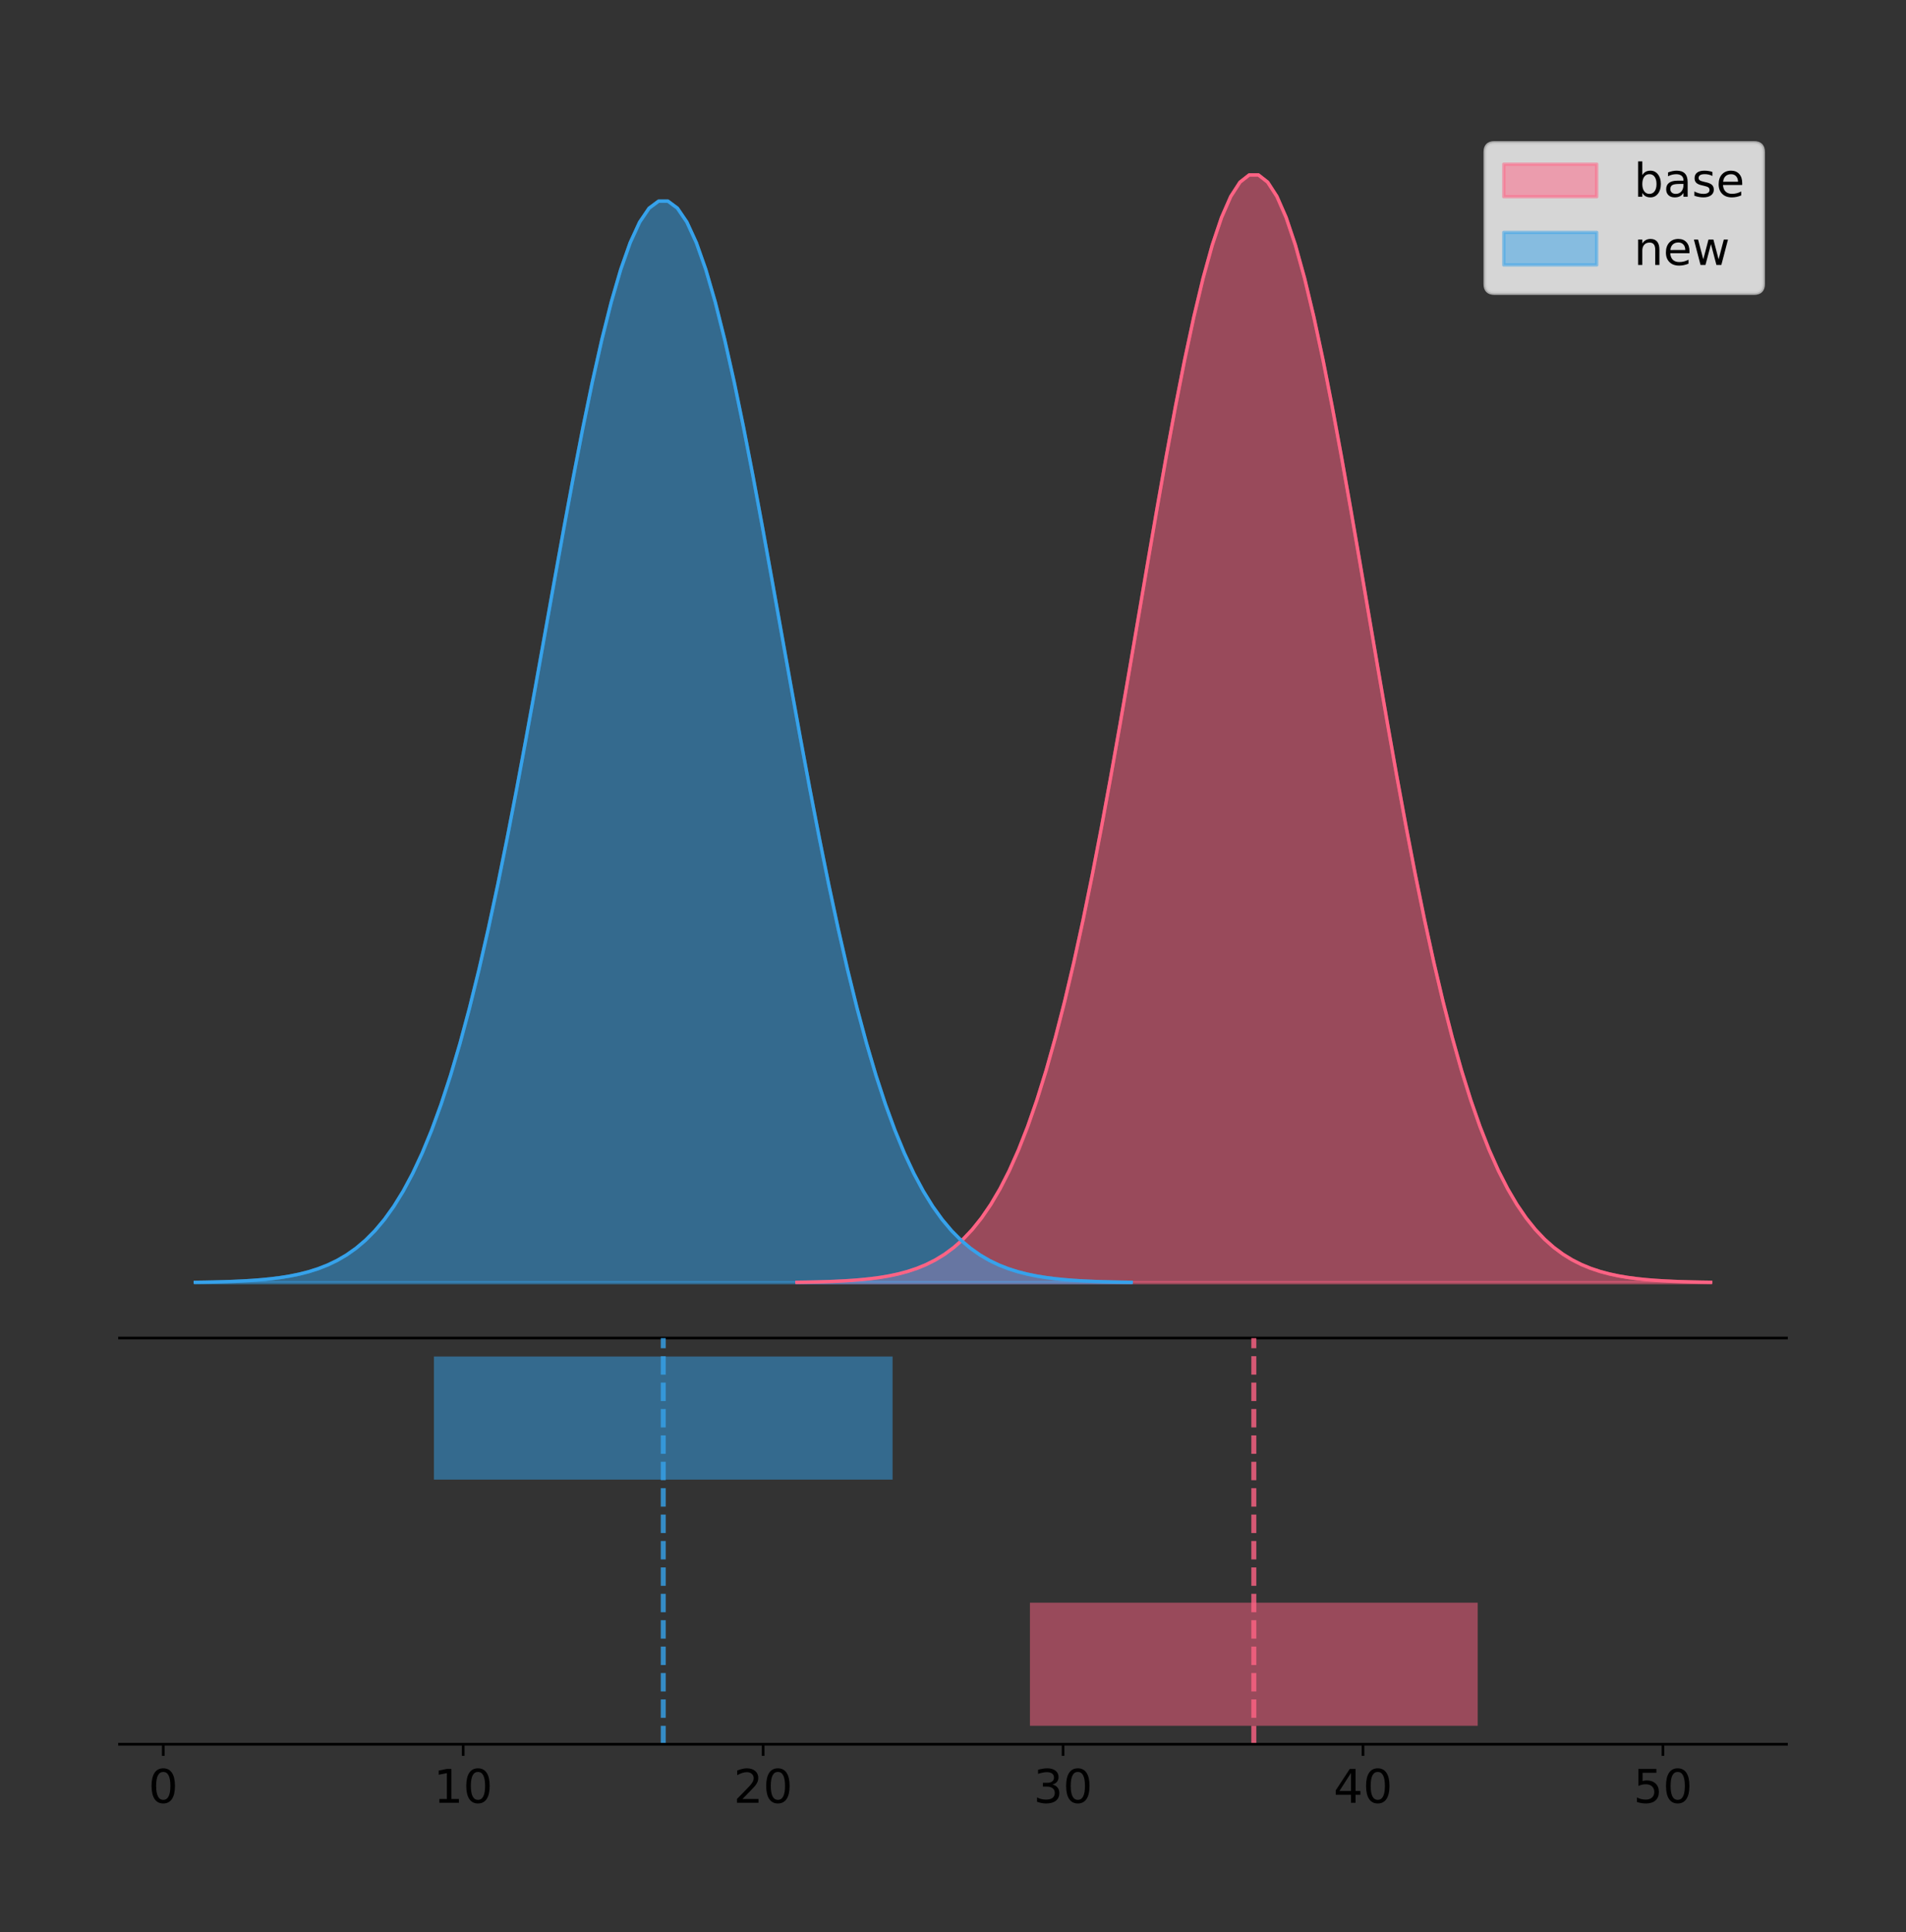 <?xml version="1.0" encoding="utf-8" standalone="no"?>
<!DOCTYPE svg PUBLIC "-//W3C//DTD SVG 1.1//EN"
  "http://www.w3.org/Graphics/SVG/1.1/DTD/svg11.dtd">
<!-- Created with matplotlib (https://matplotlib.org/) -->
<svg height="581.789pt" version="1.1" viewBox="0 0 574.2 581.789" width="574.2pt" xmlns="http://www.w3.org/2000/svg" xmlns:xlink="http://www.w3.org/1999/xlink">
 <rect x="0" y="0" width="574.2" height="581.789" fill="#333333" stroke="none"/>
 <defs>
  <style type="text/css">
*{stroke-linecap:butt;stroke-linejoin:round;}
  </style>
 </defs>
 <g id="figure_1">
  <g id="patch_1">
   <path d="M 0 581.789 
L 574.2 581.789 
L 574.2 0 
L 0 0 
z
" style="fill:none;"/>
  </g>
  <g id="axes_1">
   <g id="patch_2">
    <path d="M 36 402.93 
L 538.2 402.93 
L 538.2 36 
L 36 36 
z
" style="fill:none;"/>
   </g>
   <g id="PolyCollection_1">
    <defs>
     <path d="M 240.08 -195.538 
L 240.08 -195.65 
L 242.86 -195.692 
L 245.641 -195.749 
L 248.422 -195.825 
L 251.202 -195.925 
L 253.983 -196.058 
L 256.764 -196.23 
L 259.545 -196.455 
L 262.325 -196.744 
L 265.106 -197.115 
L 267.887 -197.585 
L 270.668 -198.179 
L 273.448 -198.923 
L 276.229 -199.848 
L 279.01 -200.99 
L 281.791 -202.39 
L 284.571 -204.093 
L 287.352 -206.151 
L 290.133 -208.617 
L 292.914 -211.552 
L 295.694 -215.017 
L 298.475 -219.078 
L 301.256 -223.801 
L 304.037 -229.25 
L 306.817 -235.488 
L 309.598 -242.572 
L 312.379 -250.552 
L 315.159 -259.468 
L 317.94 -269.344 
L 320.721 -280.192 
L 323.502 -292.002 
L 326.282 -304.744 
L 329.063 -318.365 
L 331.844 -332.786 
L 334.625 -347.901 
L 337.405 -363.58 
L 340.186 -379.667 
L 342.967 -395.98 
L 345.748 -412.318 
L 348.528 -428.462 
L 351.309 -444.18 
L 354.09 -459.23 
L 356.871 -473.372 
L 359.651 -486.366 
L 362.432 -497.987 
L 365.213 -508.025 
L 367.994 -516.294 
L 370.774 -522.64 
L 373.555 -526.94 
L 376.336 -529.111 
L 379.117 -529.111 
L 381.897 -526.94 
L 384.678 -522.64 
L 387.459 -516.294 
L 390.239 -508.025 
L 393.02 -497.987 
L 395.801 -486.366 
L 398.582 -473.372 
L 401.362 -459.23 
L 404.143 -444.18 
L 406.924 -428.462 
L 409.705 -412.318 
L 412.485 -395.98 
L 415.266 -379.667 
L 418.047 -363.58 
L 420.828 -347.901 
L 423.608 -332.786 
L 426.389 -318.365 
L 429.17 -304.744 
L 431.951 -292.002 
L 434.731 -280.192 
L 437.512 -269.344 
L 440.293 -259.468 
L 443.074 -250.552 
L 445.854 -242.572 
L 448.635 -235.488 
L 451.416 -229.25 
L 454.196 -223.801 
L 456.977 -219.078 
L 459.758 -215.017 
L 462.539 -211.552 
L 465.319 -208.617 
L 468.1 -206.151 
L 470.881 -204.093 
L 473.662 -202.39 
L 476.442 -200.99 
L 479.223 -199.848 
L 482.004 -198.923 
L 484.785 -198.179 
L 487.565 -197.585 
L 490.346 -197.115 
L 493.127 -196.744 
L 495.908 -196.455 
L 498.688 -196.23 
L 501.469 -196.058 
L 504.25 -195.925 
L 507.031 -195.825 
L 509.811 -195.749 
L 512.592 -195.692 
L 515.373 -195.65 
L 515.373 -195.538 
L 515.373 -195.538 
L 512.592 -195.538 
L 509.811 -195.538 
L 507.031 -195.538 
L 504.25 -195.538 
L 501.469 -195.538 
L 498.688 -195.538 
L 495.908 -195.538 
L 493.127 -195.538 
L 490.346 -195.538 
L 487.565 -195.538 
L 484.785 -195.538 
L 482.004 -195.538 
L 479.223 -195.538 
L 476.442 -195.538 
L 473.662 -195.538 
L 470.881 -195.538 
L 468.1 -195.538 
L 465.319 -195.538 
L 462.539 -195.538 
L 459.758 -195.538 
L 456.977 -195.538 
L 454.196 -195.538 
L 451.416 -195.538 
L 448.635 -195.538 
L 445.854 -195.538 
L 443.074 -195.538 
L 440.293 -195.538 
L 437.512 -195.538 
L 434.731 -195.538 
L 431.951 -195.538 
L 429.17 -195.538 
L 426.389 -195.538 
L 423.608 -195.538 
L 420.828 -195.538 
L 418.047 -195.538 
L 415.266 -195.538 
L 412.485 -195.538 
L 409.705 -195.538 
L 406.924 -195.538 
L 404.143 -195.538 
L 401.362 -195.538 
L 398.582 -195.538 
L 395.801 -195.538 
L 393.02 -195.538 
L 390.239 -195.538 
L 387.459 -195.538 
L 384.678 -195.538 
L 381.897 -195.538 
L 379.117 -195.538 
L 376.336 -195.538 
L 373.555 -195.538 
L 370.774 -195.538 
L 367.994 -195.538 
L 365.213 -195.538 
L 362.432 -195.538 
L 359.651 -195.538 
L 356.871 -195.538 
L 354.09 -195.538 
L 351.309 -195.538 
L 348.528 -195.538 
L 345.748 -195.538 
L 342.967 -195.538 
L 340.186 -195.538 
L 337.405 -195.538 
L 334.625 -195.538 
L 331.844 -195.538 
L 329.063 -195.538 
L 326.282 -195.538 
L 323.502 -195.538 
L 320.721 -195.538 
L 317.94 -195.538 
L 315.159 -195.538 
L 312.379 -195.538 
L 309.598 -195.538 
L 306.817 -195.538 
L 304.037 -195.538 
L 301.256 -195.538 
L 298.475 -195.538 
L 295.694 -195.538 
L 292.914 -195.538 
L 290.133 -195.538 
L 287.352 -195.538 
L 284.571 -195.538 
L 281.791 -195.538 
L 279.01 -195.538 
L 276.229 -195.538 
L 273.448 -195.538 
L 270.668 -195.538 
L 267.887 -195.538 
L 265.106 -195.538 
L 262.325 -195.538 
L 259.545 -195.538 
L 256.764 -195.538 
L 253.983 -195.538 
L 251.202 -195.538 
L 248.422 -195.538 
L 245.641 -195.538 
L 242.86 -195.538 
L 240.08 -195.538 
z
" id="m0bec68a64d" style="stroke:#ff6384;stroke-opacity:0.5;"/>
    </defs>
    <g clip-path="url(#p8f77928dc2)">
     <use style="fill:#ff6384;fill-opacity:0.5;stroke:#ff6384;stroke-opacity:0.5;" x="0" xlink:href="#m0bec68a64d" y="581.789"/>
    </g>
   </g>
   <g id="PolyCollection_2">
    <defs>
     <path d="M 58.827 -195.538 
L 58.827 -195.647 
L 61.675 -195.689 
L 64.524 -195.744 
L 67.372 -195.818 
L 70.22 -195.916 
L 73.068 -196.045 
L 75.916 -196.214 
L 78.764 -196.433 
L 81.613 -196.716 
L 84.461 -197.077 
L 87.309 -197.537 
L 90.157 -198.117 
L 93.005 -198.843 
L 95.854 -199.746 
L 98.702 -200.861 
L 101.55 -202.228 
L 104.398 -203.891 
L 107.246 -205.899 
L 110.094 -208.307 
L 112.943 -211.172 
L 115.791 -214.556 
L 118.639 -218.521 
L 121.487 -223.132 
L 124.335 -228.452 
L 127.183 -234.542 
L 130.032 -241.459 
L 132.88 -249.25 
L 135.728 -257.954 
L 138.576 -267.597 
L 141.424 -278.188 
L 144.272 -289.718 
L 147.121 -302.159 
L 149.969 -315.457 
L 152.817 -329.536 
L 155.665 -344.294 
L 158.513 -359.602 
L 161.362 -375.307 
L 164.21 -391.234 
L 167.058 -407.186 
L 169.906 -422.948 
L 172.754 -438.293 
L 175.602 -452.987 
L 178.451 -466.794 
L 181.299 -479.48 
L 184.147 -490.826 
L 186.995 -500.626 
L 189.843 -508.7 
L 192.691 -514.895 
L 195.54 -519.093 
L 198.388 -521.213 
L 201.236 -521.213 
L 204.084 -519.093 
L 206.932 -514.895 
L 209.78 -508.7 
L 212.629 -500.626 
L 215.477 -490.826 
L 218.325 -479.48 
L 221.173 -466.794 
L 224.021 -452.987 
L 226.869 -438.293 
L 229.718 -422.948 
L 232.566 -407.186 
L 235.414 -391.234 
L 238.262 -375.307 
L 241.11 -359.602 
L 243.959 -344.294 
L 246.807 -329.536 
L 249.655 -315.457 
L 252.503 -302.159 
L 255.351 -289.718 
L 258.199 -278.188 
L 261.048 -267.597 
L 263.896 -257.954 
L 266.744 -249.25 
L 269.592 -241.459 
L 272.44 -234.542 
L 275.288 -228.452 
L 278.137 -223.132 
L 280.985 -218.521 
L 283.833 -214.556 
L 286.681 -211.172 
L 289.529 -208.307 
L 292.377 -205.899 
L 295.226 -203.891 
L 298.074 -202.228 
L 300.922 -200.861 
L 303.77 -199.746 
L 306.618 -198.843 
L 309.466 -198.117 
L 312.315 -197.537 
L 315.163 -197.077 
L 318.011 -196.716 
L 320.859 -196.433 
L 323.707 -196.214 
L 326.556 -196.045 
L 329.404 -195.916 
L 332.252 -195.818 
L 335.1 -195.744 
L 337.948 -195.689 
L 340.796 -195.647 
L 340.796 -195.538 
L 340.796 -195.538 
L 337.948 -195.538 
L 335.1 -195.538 
L 332.252 -195.538 
L 329.404 -195.538 
L 326.556 -195.538 
L 323.707 -195.538 
L 320.859 -195.538 
L 318.011 -195.538 
L 315.163 -195.538 
L 312.315 -195.538 
L 309.466 -195.538 
L 306.618 -195.538 
L 303.77 -195.538 
L 300.922 -195.538 
L 298.074 -195.538 
L 295.226 -195.538 
L 292.377 -195.538 
L 289.529 -195.538 
L 286.681 -195.538 
L 283.833 -195.538 
L 280.985 -195.538 
L 278.137 -195.538 
L 275.288 -195.538 
L 272.44 -195.538 
L 269.592 -195.538 
L 266.744 -195.538 
L 263.896 -195.538 
L 261.048 -195.538 
L 258.199 -195.538 
L 255.351 -195.538 
L 252.503 -195.538 
L 249.655 -195.538 
L 246.807 -195.538 
L 243.959 -195.538 
L 241.11 -195.538 
L 238.262 -195.538 
L 235.414 -195.538 
L 232.566 -195.538 
L 229.718 -195.538 
L 226.869 -195.538 
L 224.021 -195.538 
L 221.173 -195.538 
L 218.325 -195.538 
L 215.477 -195.538 
L 212.629 -195.538 
L 209.78 -195.538 
L 206.932 -195.538 
L 204.084 -195.538 
L 201.236 -195.538 
L 198.388 -195.538 
L 195.54 -195.538 
L 192.691 -195.538 
L 189.843 -195.538 
L 186.995 -195.538 
L 184.147 -195.538 
L 181.299 -195.538 
L 178.451 -195.538 
L 175.602 -195.538 
L 172.754 -195.538 
L 169.906 -195.538 
L 167.058 -195.538 
L 164.21 -195.538 
L 161.362 -195.538 
L 158.513 -195.538 
L 155.665 -195.538 
L 152.817 -195.538 
L 149.969 -195.538 
L 147.121 -195.538 
L 144.272 -195.538 
L 141.424 -195.538 
L 138.576 -195.538 
L 135.728 -195.538 
L 132.88 -195.538 
L 130.032 -195.538 
L 127.183 -195.538 
L 124.335 -195.538 
L 121.487 -195.538 
L 118.639 -195.538 
L 115.791 -195.538 
L 112.943 -195.538 
L 110.094 -195.538 
L 107.246 -195.538 
L 104.398 -195.538 
L 101.55 -195.538 
L 98.702 -195.538 
L 95.854 -195.538 
L 93.005 -195.538 
L 90.157 -195.538 
L 87.309 -195.538 
L 84.461 -195.538 
L 81.613 -195.538 
L 78.764 -195.538 
L 75.916 -195.538 
L 73.068 -195.538 
L 70.22 -195.538 
L 67.372 -195.538 
L 64.524 -195.538 
L 61.675 -195.538 
L 58.827 -195.538 
z
" id="m36e20b9a65" style="stroke:#36a2eb;stroke-opacity:0.5;"/>
    </defs>
    <g clip-path="url(#p8f77928dc2)">
     <use style="fill:#36a2eb;fill-opacity:0.5;stroke:#36a2eb;stroke-opacity:0.5;" x="0" xlink:href="#m36e20b9a65" y="581.789"/>
    </g>
   </g>
   <g id="line2d_1">
    <path clip-path="url(#p8f77928dc2)" d="M 240.08 386.139 
L 242.86 386.097 
L 245.641 386.04 
L 248.422 385.965 
L 251.202 385.864 
L 253.983 385.732 
L 256.764 385.559 
L 259.545 385.334 
L 262.325 385.045 
L 265.106 384.675 
L 267.887 384.204 
L 270.668 383.61 
L 273.448 382.867 
L 276.229 381.941 
L 279.01 380.799 
L 281.791 379.399 
L 284.571 377.696 
L 287.352 375.639 
L 290.133 373.172 
L 292.914 370.238 
L 295.694 366.772 
L 298.475 362.711 
L 301.256 357.989 
L 304.037 352.539 
L 306.817 346.301 
L 309.598 339.217 
L 312.379 331.237 
L 315.159 322.322 
L 317.94 312.445 
L 320.721 301.597 
L 323.502 289.787 
L 326.282 277.045 
L 329.063 263.424 
L 331.844 249.004 
L 334.625 233.888 
L 337.405 218.209 
L 340.186 202.123 
L 342.967 185.809 
L 345.748 169.471 
L 348.528 153.327 
L 351.309 137.61 
L 354.09 122.559 
L 356.871 108.418 
L 359.651 95.423 
L 362.432 83.803 
L 365.213 73.765 
L 367.994 65.495 
L 370.774 59.15 
L 373.555 54.85 
L 376.336 52.679 
L 379.117 52.679 
L 381.897 54.85 
L 384.678 59.15 
L 387.459 65.495 
L 390.239 73.765 
L 393.02 83.803 
L 395.801 95.423 
L 398.582 108.418 
L 401.362 122.559 
L 404.143 137.61 
L 406.924 153.327 
L 409.705 169.471 
L 412.485 185.809 
L 415.266 202.123 
L 418.047 218.209 
L 420.828 233.888 
L 423.608 249.004 
L 426.389 263.424 
L 429.17 277.045 
L 431.951 289.787 
L 434.731 301.597 
L 437.512 312.445 
L 440.293 322.322 
L 443.074 331.237 
L 445.854 339.217 
L 448.635 346.301 
L 451.416 352.539 
L 454.196 357.989 
L 456.977 362.711 
L 459.758 366.772 
L 462.539 370.238 
L 465.319 373.172 
L 468.1 375.639 
L 470.881 377.696 
L 473.662 379.399 
L 476.442 380.799 
L 479.223 381.941 
L 482.004 382.867 
L 484.785 383.61 
L 487.565 384.204 
L 490.346 384.675 
L 493.127 385.045 
L 495.908 385.334 
L 498.688 385.559 
L 501.469 385.732 
L 504.25 385.864 
L 507.031 385.965 
L 509.811 386.04 
L 512.592 386.097 
L 515.373 386.139 
" style="fill:none;stroke:#ff6384;stroke-linecap:square;"/>
   </g>
   <g id="line2d_2">
    <path clip-path="url(#p8f77928dc2)" d="M 58.827 386.142 
L 61.675 386.101 
L 64.524 386.045 
L 67.372 385.971 
L 70.22 385.873 
L 73.068 385.744 
L 75.916 385.575 
L 78.764 385.356 
L 81.613 385.074 
L 84.461 384.712 
L 87.309 384.253 
L 90.157 383.673 
L 93.005 382.947 
L 95.854 382.043 
L 98.702 380.928 
L 101.55 379.562 
L 104.398 377.899 
L 107.246 375.89 
L 110.094 373.482 
L 112.943 370.617 
L 115.791 367.234 
L 118.639 363.269 
L 121.487 358.658 
L 124.335 353.338 
L 127.183 347.247 
L 130.032 340.331 
L 132.88 332.539 
L 135.728 323.835 
L 138.576 314.193 
L 141.424 303.602 
L 144.272 292.071 
L 147.121 279.63 
L 149.969 266.332 
L 152.817 252.253 
L 155.665 237.495 
L 158.513 222.188 
L 161.362 206.482 
L 164.21 190.555 
L 167.058 174.604 
L 169.906 158.842 
L 172.754 143.496 
L 175.602 128.802 
L 178.451 114.996 
L 181.299 102.309 
L 184.147 90.963 
L 186.995 81.163 
L 189.843 73.089 
L 192.691 66.894 
L 195.54 62.696 
L 198.388 60.576 
L 201.236 60.576 
L 204.084 62.696 
L 206.932 66.894 
L 209.78 73.089 
L 212.629 81.163 
L 215.477 90.963 
L 218.325 102.309 
L 221.173 114.996 
L 224.021 128.802 
L 226.869 143.496 
L 229.718 158.842 
L 232.566 174.604 
L 235.414 190.555 
L 238.262 206.482 
L 241.11 222.188 
L 243.959 237.495 
L 246.807 252.253 
L 249.655 266.332 
L 252.503 279.63 
L 255.351 292.071 
L 258.199 303.602 
L 261.048 314.193 
L 263.896 323.835 
L 266.744 332.539 
L 269.592 340.331 
L 272.44 347.247 
L 275.288 353.338 
L 278.137 358.658 
L 280.985 363.269 
L 283.833 367.234 
L 286.681 370.617 
L 289.529 373.482 
L 292.377 375.89 
L 295.226 377.899 
L 298.074 379.562 
L 300.922 380.928 
L 303.77 382.043 
L 306.618 382.947 
L 309.466 383.673 
L 312.315 384.253 
L 315.163 384.712 
L 318.011 385.074 
L 320.859 385.356 
L 323.707 385.575 
L 326.556 385.744 
L 329.404 385.873 
L 332.252 385.971 
L 335.1 386.045 
L 337.948 386.101 
L 340.796 386.142 
" style="fill:none;stroke:#36a2eb;stroke-linecap:square;"/>
   </g>
   <g id="patch_3">
    <path d="M 36 402.93 
L 538.2 402.93 
" style="fill:none;stroke:#000000;stroke-linecap:square;stroke-linejoin:miter;stroke-width:0.8;"/>
   </g>
   <g id="legend_1">
    <g id="patch_4">
     <path d="M 450.225 88.299 
L 528.4 88.299 
Q 531.2 88.299 531.2 85.499 
L 531.2 45.8 
Q 531.2 43 528.4 43 
L 450.225 43 
Q 447.425 43 447.425 45.8 
L 447.425 85.499 
Q 447.425 88.299 450.225 88.299 
z
" style="fill:#ffffff;opacity:0.8;stroke:#cccccc;stroke-linejoin:miter;"/>
    </g>
    <g id="patch_5">
     <path d="M 453.025 59.238 
L 481.025 59.238 
L 481.025 49.438 
L 453.025 49.438 
z
" style="fill:#ff6384;opacity:0.5;stroke:#ff6384;stroke-linejoin:miter;"/>
    </g>
    <g id="text_1">
     <!-- base -->
     <defs>
      <path d="M 48.688 27.297 
Q 48.688 37.203 44.609 42.844 
Q 40.531 48.484 33.406 48.484 
Q 26.266 48.484 22.188 42.844 
Q 18.109 37.203 18.109 27.297 
Q 18.109 17.391 22.188 11.75 
Q 26.266 6.109 33.406 6.109 
Q 40.531 6.109 44.609 11.75 
Q 48.688 17.391 48.688 27.297 
z
M 18.109 46.391 
Q 20.953 51.266 25.266 53.625 
Q 29.594 56 35.594 56 
Q 45.562 56 51.781 48.094 
Q 58.016 40.188 58.016 27.297 
Q 58.016 14.406 51.781 6.484 
Q 45.562 -1.422 35.594 -1.422 
Q 29.594 -1.422 25.266 0.953 
Q 20.953 3.328 18.109 8.203 
L 18.109 0 
L 9.078 0 
L 9.078 75.984 
L 18.109 75.984 
z
" id="DejaVuSans-98"/>
      <path d="M 34.281 27.484 
Q 23.391 27.484 19.188 25 
Q 14.984 22.516 14.984 16.5 
Q 14.984 11.719 18.141 8.906 
Q 21.297 6.109 26.703 6.109 
Q 34.188 6.109 38.703 11.406 
Q 43.219 16.703 43.219 25.484 
L 43.219 27.484 
z
M 52.203 31.203 
L 52.203 0 
L 43.219 0 
L 43.219 8.297 
Q 40.141 3.328 35.547 0.953 
Q 30.953 -1.422 24.312 -1.422 
Q 15.922 -1.422 10.953 3.297 
Q 6 8.016 6 15.922 
Q 6 25.141 12.172 29.828 
Q 18.359 34.516 30.609 34.516 
L 43.219 34.516 
L 43.219 35.406 
Q 43.219 41.609 39.141 45 
Q 35.062 48.391 27.688 48.391 
Q 23 48.391 18.547 47.266 
Q 14.109 46.141 10.016 43.891 
L 10.016 52.203 
Q 14.938 54.109 19.578 55.047 
Q 24.219 56 28.609 56 
Q 40.484 56 46.344 49.844 
Q 52.203 43.703 52.203 31.203 
z
" id="DejaVuSans-97"/>
      <path d="M 44.281 53.078 
L 44.281 44.578 
Q 40.484 46.531 36.375 47.5 
Q 32.281 48.484 27.875 48.484 
Q 21.188 48.484 17.844 46.438 
Q 14.5 44.391 14.5 40.281 
Q 14.5 37.156 16.891 35.375 
Q 19.281 33.594 26.516 31.984 
L 29.594 31.297 
Q 39.156 29.25 43.188 25.516 
Q 47.219 21.781 47.219 15.094 
Q 47.219 7.469 41.188 3.016 
Q 35.156 -1.422 24.609 -1.422 
Q 20.219 -1.422 15.453 -0.562 
Q 10.688 0.297 5.422 2 
L 5.422 11.281 
Q 10.406 8.688 15.234 7.391 
Q 20.062 6.109 24.812 6.109 
Q 31.156 6.109 34.562 8.281 
Q 37.984 10.453 37.984 14.406 
Q 37.984 18.062 35.516 20.016 
Q 33.062 21.969 24.703 23.781 
L 21.578 24.516 
Q 13.234 26.266 9.516 29.906 
Q 5.812 33.547 5.812 39.891 
Q 5.812 47.609 11.281 51.797 
Q 16.75 56 26.812 56 
Q 31.781 56 36.172 55.266 
Q 40.578 54.547 44.281 53.078 
z
" id="DejaVuSans-115"/>
      <path d="M 56.203 29.594 
L 56.203 25.203 
L 14.891 25.203 
Q 15.484 15.922 20.484 11.062 
Q 25.484 6.203 34.422 6.203 
Q 39.594 6.203 44.453 7.469 
Q 49.312 8.734 54.109 11.281 
L 54.109 2.781 
Q 49.266 0.734 44.188 -0.344 
Q 39.109 -1.422 33.891 -1.422 
Q 20.797 -1.422 13.156 6.188 
Q 5.516 13.812 5.516 26.812 
Q 5.516 40.234 12.766 48.109 
Q 20.016 56 32.328 56 
Q 43.359 56 49.781 48.891 
Q 56.203 41.797 56.203 29.594 
z
M 47.219 32.234 
Q 47.125 39.594 43.094 43.984 
Q 39.062 48.391 32.422 48.391 
Q 24.906 48.391 20.391 44.141 
Q 15.875 39.891 15.188 32.172 
z
" id="DejaVuSans-101"/>
     </defs>
     <g transform="translate(492.225 59.238)scale(0.14 -0.14)">
      <use xlink:href="#DejaVuSans-98"/>
      <use x="63.477" xlink:href="#DejaVuSans-97"/>
      <use x="124.756" xlink:href="#DejaVuSans-115"/>
      <use x="176.855" xlink:href="#DejaVuSans-101"/>
     </g>
    </g>
    <g id="patch_6">
     <path d="M 453.025 79.787 
L 481.025 79.787 
L 481.025 69.987 
L 453.025 69.987 
z
" style="fill:#36a2eb;opacity:0.5;stroke:#36a2eb;stroke-linejoin:miter;"/>
    </g>
    <g id="text_2">
     <!-- new -->
     <defs>
      <path d="M 54.891 33.016 
L 54.891 0 
L 45.906 0 
L 45.906 32.719 
Q 45.906 40.484 42.875 44.328 
Q 39.844 48.188 33.797 48.188 
Q 26.516 48.188 22.312 43.547 
Q 18.109 38.922 18.109 30.906 
L 18.109 0 
L 9.078 0 
L 9.078 54.688 
L 18.109 54.688 
L 18.109 46.188 
Q 21.344 51.125 25.703 53.562 
Q 30.078 56 35.797 56 
Q 45.219 56 50.047 50.172 
Q 54.891 44.344 54.891 33.016 
z
" id="DejaVuSans-110"/>
      <path d="M 4.203 54.688 
L 13.188 54.688 
L 24.422 12.016 
L 35.594 54.688 
L 46.188 54.688 
L 57.422 12.016 
L 68.609 54.688 
L 77.594 54.688 
L 63.281 0 
L 52.688 0 
L 40.922 44.828 
L 29.109 0 
L 18.5 0 
z
" id="DejaVuSans-119"/>
     </defs>
     <g transform="translate(492.225 79.787)scale(0.14 -0.14)">
      <use xlink:href="#DejaVuSans-110"/>
      <use x="63.379" xlink:href="#DejaVuSans-101"/>
      <use x="124.902" xlink:href="#DejaVuSans-119"/>
     </g>
    </g>
   </g>
  </g>
  <g id="axes_2">
   <g id="patch_7">
    <path d="M 36 525.24 
L 538.2 525.24 
L 538.2 402.93 
L 36 402.93 
z
" style="fill:none;"/>
   </g>
   <g id="patch_8">
    <path clip-path="url(#p6b2da7ca1d)" d="M 310.279 519.68 
L 445.173 519.68 
L 445.173 482.617 
L 310.279 482.617 
z
" style="fill:#ff6384;opacity:0.5;"/>
   </g>
   <g id="patch_9">
    <path clip-path="url(#p6b2da7ca1d)" d="M 130.729 445.553 
L 268.894 445.553 
L 268.894 408.49 
L 130.729 408.49 
z
" style="fill:#36a2eb;opacity:0.5;"/>
   </g>
   <g id="matplotlib.axis_1">
    <g id="xtick_1">
     <g id="line2d_3">
      <defs>
       <path d="M 0 0 
L 0 3.5 
" id="m288b5779ee" style="stroke:#000000;stroke-width:0.8;"/>
      </defs>
      <g>
       <use style="stroke:#000000;stroke-width:0.8;" x="49.186" xlink:href="#m288b5779ee" y="525.24"/>
      </g>
     </g>
     <g id="text_3">
      <!-- 0 -->
      <defs>
       <path d="M 31.781 66.406 
Q 24.172 66.406 20.328 58.906 
Q 16.5 51.422 16.5 36.375 
Q 16.5 21.391 20.328 13.891 
Q 24.172 6.391 31.781 6.391 
Q 39.453 6.391 43.281 13.891 
Q 47.125 21.391 47.125 36.375 
Q 47.125 51.422 43.281 58.906 
Q 39.453 66.406 31.781 66.406 
z
M 31.781 74.219 
Q 44.047 74.219 50.516 64.516 
Q 56.984 54.828 56.984 36.375 
Q 56.984 17.969 50.516 8.266 
Q 44.047 -1.422 31.781 -1.422 
Q 19.531 -1.422 13.062 8.266 
Q 6.594 17.969 6.594 36.375 
Q 6.594 54.828 13.062 64.516 
Q 19.531 74.219 31.781 74.219 
z
" id="DejaVuSans-48"/>
      </defs>
      <g transform="translate(44.732 542.878)scale(0.14 -0.14)">
       <use xlink:href="#DejaVuSans-48"/>
      </g>
     </g>
    </g>
    <g id="xtick_2">
     <g id="line2d_4">
      <g>
       <use style="stroke:#000000;stroke-width:0.8;" x="139.543" xlink:href="#m288b5779ee" y="525.24"/>
      </g>
     </g>
     <g id="text_4">
      <!-- 10 -->
      <defs>
       <path d="M 12.406 8.297 
L 28.516 8.297 
L 28.516 63.922 
L 10.984 60.406 
L 10.984 69.391 
L 28.422 72.906 
L 38.281 72.906 
L 38.281 8.297 
L 54.391 8.297 
L 54.391 0 
L 12.406 0 
z
" id="DejaVuSans-49"/>
      </defs>
      <g transform="translate(130.636 542.878)scale(0.14 -0.14)">
       <use xlink:href="#DejaVuSans-49"/>
       <use x="63.623" xlink:href="#DejaVuSans-48"/>
      </g>
     </g>
    </g>
    <g id="xtick_3">
     <g id="line2d_5">
      <g>
       <use style="stroke:#000000;stroke-width:0.8;" x="229.901" xlink:href="#m288b5779ee" y="525.24"/>
      </g>
     </g>
     <g id="text_5">
      <!-- 20 -->
      <defs>
       <path d="M 19.188 8.297 
L 53.609 8.297 
L 53.609 0 
L 7.328 0 
L 7.328 8.297 
Q 12.938 14.109 22.625 23.891 
Q 32.328 33.688 34.812 36.531 
Q 39.547 41.844 41.422 45.531 
Q 43.312 49.219 43.312 52.781 
Q 43.312 58.594 39.234 62.25 
Q 35.156 65.922 28.609 65.922 
Q 23.969 65.922 18.812 64.312 
Q 13.672 62.703 7.812 59.422 
L 7.812 69.391 
Q 13.766 71.781 18.938 73 
Q 24.125 74.219 28.422 74.219 
Q 39.75 74.219 46.484 68.547 
Q 53.219 62.891 53.219 53.422 
Q 53.219 48.922 51.531 44.891 
Q 49.859 40.875 45.406 35.406 
Q 44.188 33.984 37.641 27.219 
Q 31.109 20.453 19.188 8.297 
z
" id="DejaVuSans-50"/>
      </defs>
      <g transform="translate(220.993 542.878)scale(0.14 -0.14)">
       <use xlink:href="#DejaVuSans-50"/>
       <use x="63.623" xlink:href="#DejaVuSans-48"/>
      </g>
     </g>
    </g>
    <g id="xtick_4">
     <g id="line2d_6">
      <g>
       <use style="stroke:#000000;stroke-width:0.8;" x="320.259" xlink:href="#m288b5779ee" y="525.24"/>
      </g>
     </g>
     <g id="text_6">
      <!-- 30 -->
      <defs>
       <path d="M 40.578 39.312 
Q 47.656 37.797 51.625 33 
Q 55.609 28.219 55.609 21.188 
Q 55.609 10.406 48.188 4.484 
Q 40.766 -1.422 27.094 -1.422 
Q 22.516 -1.422 17.656 -0.516 
Q 12.797 0.391 7.625 2.203 
L 7.625 11.719 
Q 11.719 9.328 16.594 8.109 
Q 21.484 6.891 26.812 6.891 
Q 36.078 6.891 40.938 10.547 
Q 45.797 14.203 45.797 21.188 
Q 45.797 27.641 41.281 31.266 
Q 36.766 34.906 28.719 34.906 
L 20.219 34.906 
L 20.219 43.016 
L 29.109 43.016 
Q 36.375 43.016 40.234 45.922 
Q 44.094 48.828 44.094 54.297 
Q 44.094 59.906 40.109 62.906 
Q 36.141 65.922 28.719 65.922 
Q 24.656 65.922 20.016 65.031 
Q 15.375 64.156 9.812 62.312 
L 9.812 71.094 
Q 15.438 72.656 20.344 73.438 
Q 25.25 74.219 29.594 74.219 
Q 40.828 74.219 47.359 69.109 
Q 53.906 64.016 53.906 55.328 
Q 53.906 49.266 50.438 45.094 
Q 46.969 40.922 40.578 39.312 
z
" id="DejaVuSans-51"/>
      </defs>
      <g transform="translate(311.351 542.878)scale(0.14 -0.14)">
       <use xlink:href="#DejaVuSans-51"/>
       <use x="63.623" xlink:href="#DejaVuSans-48"/>
      </g>
     </g>
    </g>
    <g id="xtick_5">
     <g id="line2d_7">
      <g>
       <use style="stroke:#000000;stroke-width:0.8;" x="410.616" xlink:href="#m288b5779ee" y="525.24"/>
      </g>
     </g>
     <g id="text_7">
      <!-- 40 -->
      <defs>
       <path d="M 37.797 64.312 
L 12.891 25.391 
L 37.797 25.391 
z
M 35.203 72.906 
L 47.609 72.906 
L 47.609 25.391 
L 58.016 25.391 
L 58.016 17.188 
L 47.609 17.188 
L 47.609 0 
L 37.797 0 
L 37.797 17.188 
L 4.891 17.188 
L 4.891 26.703 
z
" id="DejaVuSans-52"/>
      </defs>
      <g transform="translate(401.709 542.878)scale(0.14 -0.14)">
       <use xlink:href="#DejaVuSans-52"/>
       <use x="63.623" xlink:href="#DejaVuSans-48"/>
      </g>
     </g>
    </g>
    <g id="xtick_6">
     <g id="line2d_8">
      <g>
       <use style="stroke:#000000;stroke-width:0.8;" x="500.974" xlink:href="#m288b5779ee" y="525.24"/>
      </g>
     </g>
     <g id="text_8">
      <!-- 50 -->
      <defs>
       <path d="M 10.797 72.906 
L 49.516 72.906 
L 49.516 64.594 
L 19.828 64.594 
L 19.828 46.734 
Q 21.969 47.469 24.109 47.828 
Q 26.266 48.188 28.422 48.188 
Q 40.625 48.188 47.75 41.5 
Q 54.891 34.812 54.891 23.391 
Q 54.891 11.625 47.562 5.094 
Q 40.234 -1.422 26.906 -1.422 
Q 22.312 -1.422 17.547 -0.641 
Q 12.797 0.141 7.719 1.703 
L 7.719 11.625 
Q 12.109 9.234 16.797 8.062 
Q 21.484 6.891 26.703 6.891 
Q 35.156 6.891 40.078 11.328 
Q 45.016 15.766 45.016 23.391 
Q 45.016 31 40.078 35.438 
Q 35.156 39.891 26.703 39.891 
Q 22.75 39.891 18.812 39.016 
Q 14.891 38.141 10.797 36.281 
z
" id="DejaVuSans-53"/>
      </defs>
      <g transform="translate(492.067 542.878)scale(0.14 -0.14)">
       <use xlink:href="#DejaVuSans-53"/>
       <use x="63.623" xlink:href="#DejaVuSans-48"/>
      </g>
     </g>
    </g>
   </g>
   <g id="line2d_9">
    <path clip-path="url(#p6b2da7ca1d)" d="M 377.726 525.24 
L 377.726 402.93 
" style="fill:none;stroke:#ff6384;stroke-dasharray:5.55,2.4;stroke-dashoffset:0;stroke-opacity:0.8;stroke-width:1.5;"/>
   </g>
   <g id="line2d_10">
    <path clip-path="url(#p6b2da7ca1d)" d="M 199.812 525.24 
L 199.812 402.93 
" style="fill:none;stroke:#36a2eb;stroke-dasharray:5.55,2.4;stroke-dashoffset:0;stroke-opacity:0.8;stroke-width:1.5;"/>
   </g>
   <g id="patch_10">
    <path d="M 36 525.24 
L 538.2 525.24 
" style="fill:none;stroke:#000000;stroke-linecap:square;stroke-linejoin:miter;stroke-width:0.8;"/>
   </g>
  </g>
 </g>
 <defs>
  <clipPath id="p8f77928dc2">
   <rect height="366.93" width="502.2" x="36" y="36"/>
  </clipPath>
  <clipPath id="p6b2da7ca1d">
   <rect height="122.31" width="502.2" x="36" y="402.93"/>
  </clipPath>
 </defs>
</svg>
